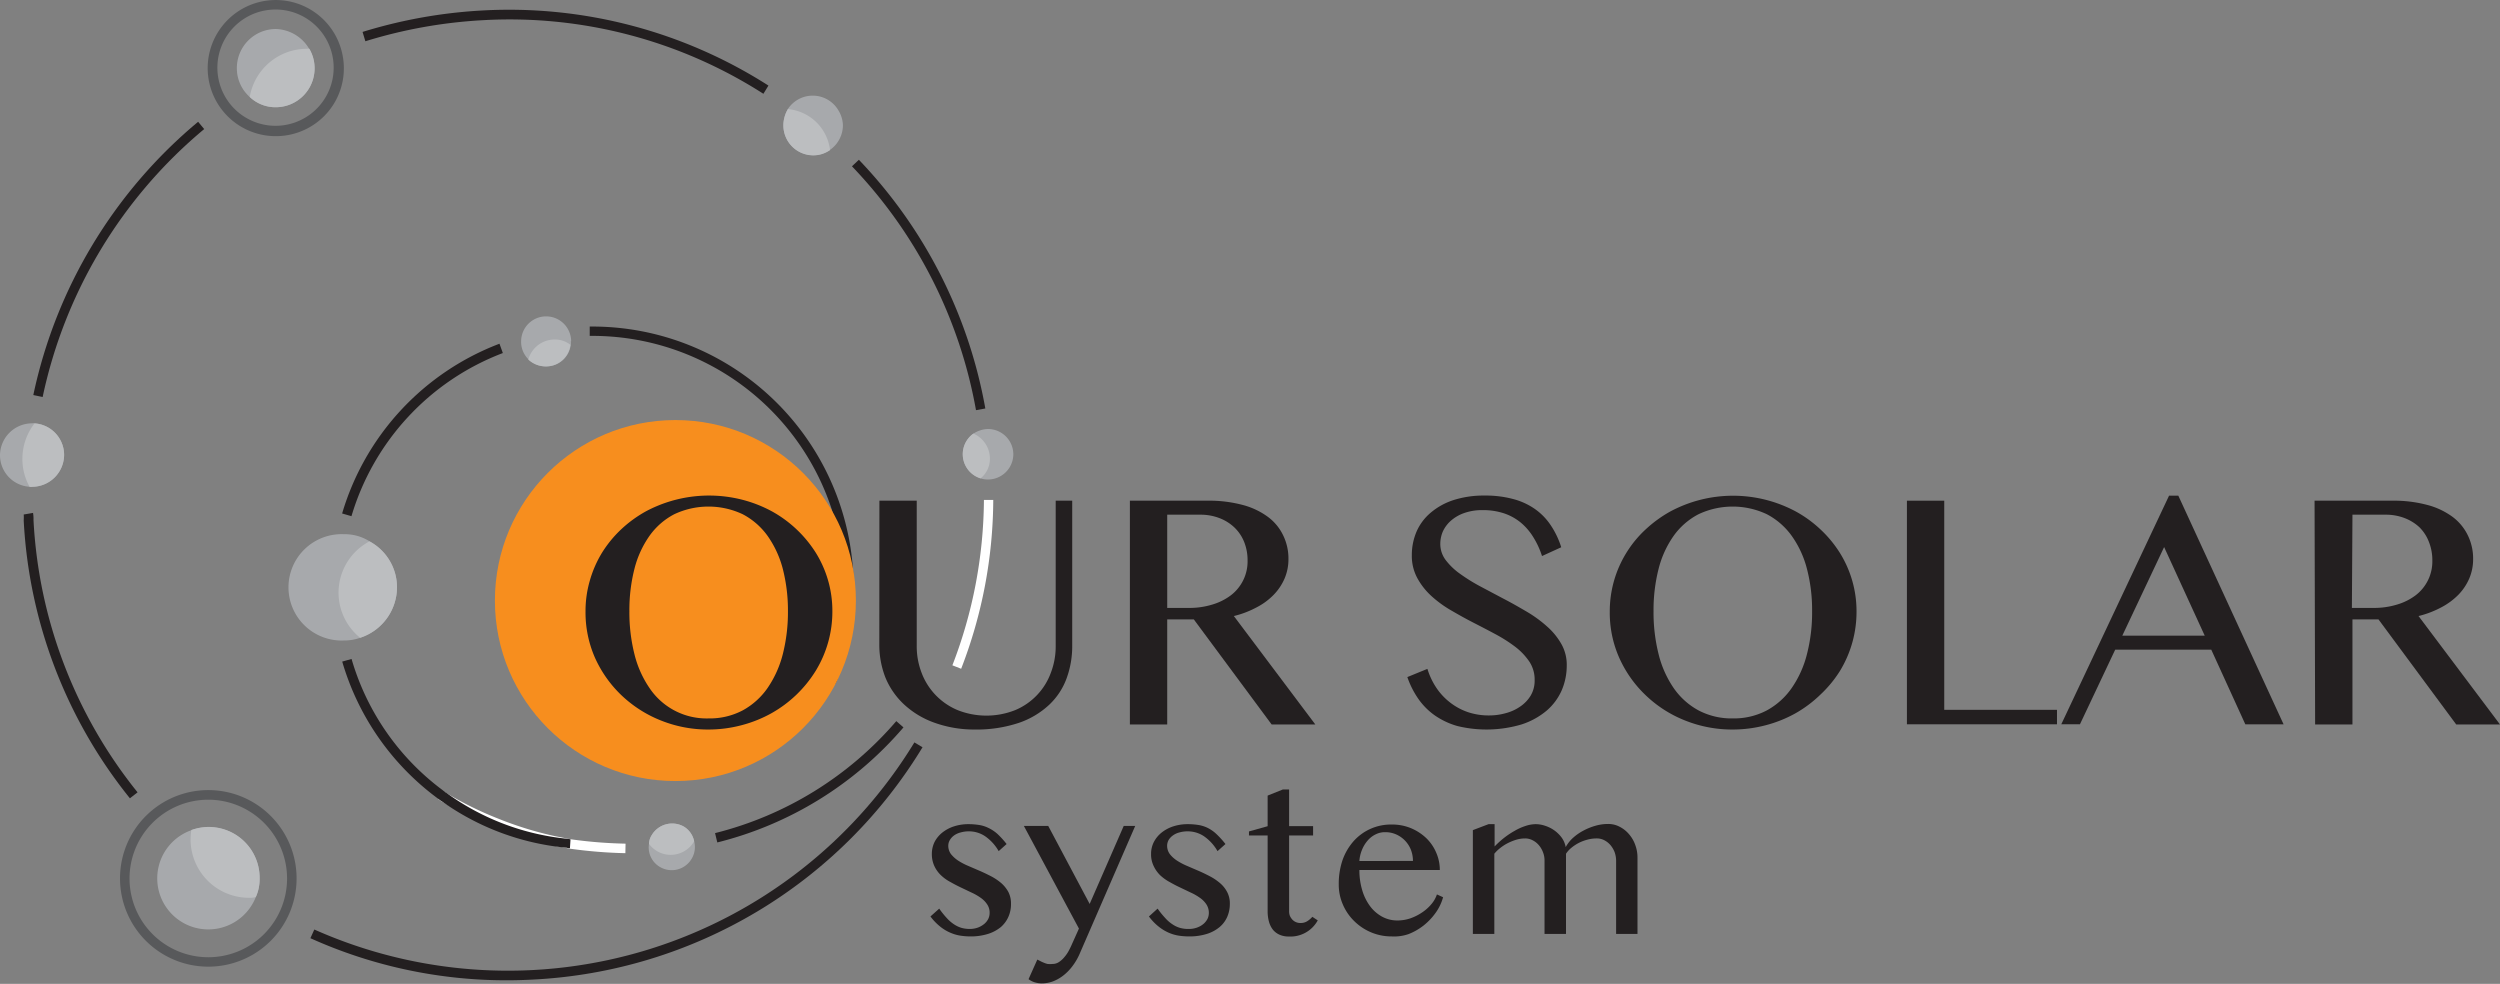 <svg id="Layer_1" data-name="Layer 1" xmlns="http://www.w3.org/2000/svg" viewBox="0 0 267.88 105.42"><rect x="0" y="0" width="267.88" height="105.42" fill="#808080" stroke="none"/><defs><style>.cls-1{fill:#fff;}.cls-2{fill:#231f20;}.cls-3{fill:#a7a9ac;}.cls-4{fill:#f78e1e;}.cls-5{fill:#58595b;}.cls-6{fill:#bcbec0;}</style></defs><title>our-solar-logo</title><path class="cls-1" d="M256.92,207.24l-.94-.37a50,50,0,0,0,3.38-17.72h1A50.66,50.66,0,0,1,256.92,207.24Z" transform="translate(-153.93 -135.58)"/><path class="cls-2" d="M208.27,240.62a51.07,51.07,0,0,1-21.08-4.51l.42-.93a51,51,0,0,0,64.3-20.05l.87.52a51.87,51.87,0,0,1-41.68,24.89C210.15,240.59,209.21,240.62,208.27,240.62Z" transform="translate(-153.93 -135.58)"/><path class="cls-2" d="M167.85,221.12a51.72,51.72,0,0,1-11.38-29.78,4.22,4.22,0,0,0,0-.63l1-.17a4,4,0,0,1,.05.77,50.68,50.68,0,0,0,11.15,29.17Z" transform="translate(-153.93 -135.58)"/><path class="cls-2" d="M258.51,179.53a50.63,50.63,0,0,0-13.29-26.13l.74-.7a51.62,51.62,0,0,1,13.55,26.65Z" transform="translate(-153.93 -135.58)"/><path class="cls-2" d="M235.73,145.63a50.39,50.39,0,0,0-30-7.89A52.13,52.13,0,0,0,193.08,140l-.3-1a53.23,53.23,0,0,1,12.89-2.3,51.59,51.59,0,0,1,30.6,8.05Z" transform="translate(-153.93 -135.58)"/><path class="cls-2" d="M158.5,178.12l-1-.21a52.13,52.13,0,0,1,17.66-29.28l.65.78A51.16,51.16,0,0,0,158.5,178.12Z" transform="translate(-153.93 -135.58)"/><path class="cls-1" d="M220.94,227a50.36,50.36,0,0,1-6-.49l-1-.2c-.22,0-.46-.08-.7-.14a40.7,40.7,0,0,1-12-4.73,1.61,1.61,0,0,1-.33-.23l.47-.92.16.13a1.11,1.11,0,0,0,.18.12,37.59,37.59,0,0,0,5.7,2.8,38,38,0,0,0,6,1.84l.67.13,1,.2a48.76,48.76,0,0,0,5.87.47Z" transform="translate(-153.93 -135.58)"/><path class="cls-2" d="M230.79,225.85l-.24-1a37.63,37.63,0,0,0,19.42-12l.77.67A38.55,38.55,0,0,1,230.79,225.85Z" transform="translate(-153.93 -135.58)"/><path class="cls-2" d="M215,226.47a.91.91,0,0,1-.33-.05,27.35,27.35,0,0,1-13.43-5,1.17,1.17,0,0,1-.29-.2l-.12-.09a27.92,27.92,0,0,1-10.23-14.66l1-.28a26.85,26.85,0,0,0,9.86,14.13.92.92,0,0,1,.14.11,1.11,1.11,0,0,0,.18.12,26.45,26.45,0,0,0,13.08,4.92l.2.05Z" transform="translate(-153.93 -135.58)"/><path class="cls-2" d="M191.59,190.89l-1-.29a27.92,27.92,0,0,1,16.86-18.19l.36,1A26.89,26.89,0,0,0,191.59,190.89Z" transform="translate(-153.93 -135.58)"/><path class="cls-2" d="M243.43,208.83l-.87-.54a2.42,2.42,0,0,0,.34-.86,23.78,23.78,0,0,0,1.21-4.8,2,2,0,0,0,.06-.46,2.8,2.8,0,0,1,0-.4,21.44,21.44,0,0,0,.19-4.61,27,27,0,0,0-27-25.59h-.24v-1h.24a28,28,0,0,1,28,26.54,22.85,22.85,0,0,1-.21,4.83,2.26,2.26,0,0,0,0,.27,3.11,3.11,0,0,1-.08.64,23.93,23.93,0,0,1-1.24,4.88A3.34,3.34,0,0,1,243.43,208.83Z" transform="translate(-153.93 -135.58)"/><path class="cls-3" d="M187.64,142.88a4.17,4.17,0,0,1-4.14,4.19,4,4,0,0,1-2.81-1.1,4.09,4.09,0,0,1-1.38-3.09,4.18,4.18,0,0,1,4.19-4.19,4.28,4.28,0,0,1,4.14,4.19Z" transform="translate(-153.93 -135.58)"/><path class="cls-3" d="M181.75,229.7a4.65,4.65,0,0,1-.41,2,5.47,5.47,0,1,1-6.91-7.16,5.45,5.45,0,0,1,7.32,5.16Z" transform="translate(-153.93 -135.58)"/><path class="cls-3" d="M196.47,198.51a5.71,5.71,0,0,1-3.95,5.41,5.09,5.09,0,0,1-1.74.29,5.7,5.7,0,1,1,0-11.39,5,5,0,0,1,2.76.77A5.59,5.59,0,0,1,196.47,198.51Z" transform="translate(-153.93 -135.58)"/><path class="cls-3" d="M215.09,172.16a1.2,1.2,0,0,1,0,.37,2.63,2.63,0,0,1-2.64,2.31,2.63,2.63,0,0,1-2.68-2.68,2.68,2.68,0,0,1,5.36,0Z" transform="translate(-153.93 -135.58)"/><path class="cls-3" d="M262.51,184.24a2.72,2.72,0,0,1-2.72,2.72,2.45,2.45,0,0,1-.78-.12,2.71,2.71,0,0,1-.77-4.8,3,3,0,0,1,1.55-.49A2.72,2.72,0,0,1,262.51,184.24Z" transform="translate(-153.93 -135.58)"/><path class="cls-3" d="M228.07,227.55a2.48,2.48,0,0,1-3.42.93,2.42,2.42,0,0,1-1.18-2.48,1.85,1.85,0,0,1,.29-.93,2.55,2.55,0,0,1,3.41-.94,2.38,2.38,0,0,1,1.14,1.59A2.45,2.45,0,0,1,228.07,227.55Z" transform="translate(-153.93 -135.58)"/><path class="cls-3" d="M160.8,184.32a3.44,3.44,0,0,1-3.41,3.42.75.75,0,0,1-.29,0,3.39,3.39,0,0,1-3.17-3.38,3.45,3.45,0,0,1,3.46-3.42.51.51,0,0,1,.24,0A3.39,3.39,0,0,1,160.8,184.32Z" transform="translate(-153.93 -135.58)"/><path class="cls-3" d="M244.25,149a3.24,3.24,0,0,1-1.38,2.64,3.1,3.1,0,0,1-1.79.57,3.21,3.21,0,0,1-3.21-3.21,3.47,3.47,0,0,1,.49-1.75l0,0a3.19,3.19,0,0,1,5.41.16A3.21,3.21,0,0,1,244.25,149Z" transform="translate(-153.93 -135.58)"/><circle class="cls-4" cx="72.37" cy="64.35" r="19.34"/><path class="cls-5" d="M176.26,239.16a9.46,9.46,0,1,1,9.45-9.45A9.46,9.46,0,0,1,176.26,239.16Zm0-17.89a8.44,8.44,0,1,0,8.43,8.44A8.45,8.45,0,0,0,176.26,221.27Z" transform="translate(-153.93 -135.58)"/><path class="cls-5" d="M183.46,150.17a7.29,7.29,0,0,1-6.1-11.26,7.29,7.29,0,0,1,13.25,2.45,7.27,7.27,0,0,1-1,5.49,7.3,7.3,0,0,1-6.13,3.32Zm0-13.57a6.58,6.58,0,0,0-1.32.14,6.23,6.23,0,1,0,1.32-.14Z" transform="translate(-153.93 -135.58)"/><path class="cls-2" d="M229.86,213.75a13.51,13.51,0,0,1-5.19-1,13.17,13.17,0,0,1-4.2-2.72,12.8,12.8,0,0,1-2.8-4,12.06,12.06,0,0,1-1-4.93,11.69,11.69,0,0,1,.46-3.3,12,12,0,0,1,1.31-3,12.53,12.53,0,0,1,2.05-2.5,13.22,13.22,0,0,1,2.67-1.94,14.39,14.39,0,0,1,10.28-1.24,14,14,0,0,1,3.18,1.24,13,13,0,0,1,4.72,4.44,11.8,11.8,0,0,1,1.78,6.27,12.15,12.15,0,0,1-1.78,6.38A13.12,13.12,0,0,1,236.6,212a13.66,13.66,0,0,1-3.18,1.28A13.84,13.84,0,0,1,229.86,213.75Zm0-1.19a7.57,7.57,0,0,0,3.65-.86,7.78,7.78,0,0,0,2.66-2.39,11.35,11.35,0,0,0,1.64-3.64,18.33,18.33,0,0,0,.55-4.59,17.93,17.93,0,0,0-.55-4.54,10.85,10.85,0,0,0-1.64-3.55,7.64,7.64,0,0,0-2.66-2.31,8.6,8.6,0,0,0-7.33,0,7.53,7.53,0,0,0-2.65,2.31,10.63,10.63,0,0,0-1.62,3.55,17.94,17.94,0,0,0-.54,4.54,18.35,18.35,0,0,0,.54,4.59,11.11,11.11,0,0,0,1.62,3.64,7.36,7.36,0,0,0,6.33,3.25Z" transform="translate(-153.93 -135.58)"/><path class="cls-2" d="M248.16,189.23h4v15.56a7.87,7.87,0,0,0,.52,2.88,7,7,0,0,0,3.86,4,8.36,8.36,0,0,0,6.17,0,6.89,6.89,0,0,0,3.82-4,7.87,7.87,0,0,0,.52-2.88V189.23h1.77v15.56a10,10,0,0,1-.6,3.47,7.34,7.34,0,0,1-1.87,2.84,9,9,0,0,1-3.26,1.94,14.31,14.31,0,0,1-4.77.71A12.57,12.57,0,0,1,254,213a9.42,9.42,0,0,1-3.2-1.94,8.19,8.19,0,0,1-2-2.89,9.62,9.62,0,0,1-.65-3.53Z" transform="translate(-153.93 -135.58)"/><path class="cls-2" d="M275,189.23h8.32a13.87,13.87,0,0,1,3.78.46,7.94,7.94,0,0,1,2.71,1.29,5.32,5.32,0,0,1,1.63,2,5.65,5.65,0,0,1,.55,2.5,5.25,5.25,0,0,1-.42,2.1,5.76,5.76,0,0,1-1.19,1.76,7.07,7.07,0,0,1-1.86,1.35,10.21,10.21,0,0,1-2.38.9l8.73,11.62h-4.68l-8.34-11.26H279v11.26h-4Zm4,11.49h2.33a8.3,8.3,0,0,0,2.5-.36,6.24,6.24,0,0,0,2-1,4.57,4.57,0,0,0,1.78-3.72,5.29,5.29,0,0,0-.37-2,4.43,4.43,0,0,0-1.05-1.55,4.81,4.81,0,0,0-1.61-1,5.59,5.59,0,0,0-2-.36H279Z" transform="translate(-153.93 -135.58)"/><path class="cls-2" d="M313.54,212.24a6.56,6.56,0,0,0,1.76-.25,4.91,4.91,0,0,0,1.55-.72,3.78,3.78,0,0,0,1.11-1.18,3.14,3.14,0,0,0,.41-1.62,3.49,3.49,0,0,0-.57-2,6.86,6.86,0,0,0-1.49-1.57,16,16,0,0,0-2.11-1.35c-.78-.42-1.59-.84-2.41-1.26s-1.62-.87-2.41-1.33a12.1,12.1,0,0,1-2.11-1.55,7.41,7.41,0,0,1-1.49-1.92,5,5,0,0,1-.57-2.43,6.39,6.39,0,0,1,.52-2.55,5.54,5.54,0,0,1,1.51-2,7.21,7.21,0,0,1,2.45-1.35,10.62,10.62,0,0,1,3.33-.48,11.32,11.32,0,0,1,3,.36,7.31,7.31,0,0,1,2.35,1.06,6.58,6.58,0,0,1,1.71,1.74,9.06,9.06,0,0,1,1.14,2.38l-2.06.94a9,9,0,0,0-.92-2,6.37,6.37,0,0,0-1.34-1.57,5.62,5.62,0,0,0-1.8-1,7.12,7.12,0,0,0-2.3-.35,5.73,5.73,0,0,0-2,.32,4.29,4.29,0,0,0-1.42.83,3.44,3.44,0,0,0-.85,1.15,3.38,3.38,0,0,0-.27,1.31,2.87,2.87,0,0,0,.57,1.73,7,7,0,0,0,1.54,1.48,18.88,18.88,0,0,0,2.17,1.35l2.49,1.32c.85.44,1.67.91,2.49,1.39a13.46,13.46,0,0,1,2.17,1.58,7.32,7.32,0,0,1,1.54,1.88,4.51,4.51,0,0,1,.58,2.29,6.72,6.72,0,0,1-.54,2.68,6.1,6.1,0,0,1-1.63,2.19,8,8,0,0,1-2.69,1.47,13.2,13.2,0,0,1-6.84.17,8.09,8.09,0,0,1-2.39-1.11,7.26,7.26,0,0,1-1.78-1.76,9.5,9.5,0,0,1-1.21-2.38l2.15-.88a7.67,7.67,0,0,0,1,2.09,6.72,6.72,0,0,0,1.49,1.56,6.56,6.56,0,0,0,1.89,1A7,7,0,0,0,313.54,212.24Z" transform="translate(-153.93 -135.58)"/><path class="cls-2" d="M339.61,213.75a13.56,13.56,0,0,1-5.2-1,13,13,0,0,1-4.19-2.72,12.64,12.64,0,0,1-2.8-4,11.9,11.9,0,0,1-1-4.93,11.92,11.92,0,0,1,1.77-6.27,11.87,11.87,0,0,1,2.05-2.5,13.44,13.44,0,0,1,2.66-1.94,14.23,14.23,0,0,1,13.46,0,12.88,12.88,0,0,1,2.66,1.94,12.58,12.58,0,0,1,2.06,2.5,11.8,11.8,0,0,1,1.78,6.27,12.15,12.15,0,0,1-1.78,6.38A12.71,12.71,0,0,1,349,210a13.1,13.1,0,0,1-2.66,2,13.58,13.58,0,0,1-3.17,1.28A13.89,13.89,0,0,1,339.61,213.75Zm0-1.19a7.56,7.56,0,0,0,3.64-.86,7.78,7.78,0,0,0,2.66-2.39,11.14,11.14,0,0,0,1.64-3.64,17.88,17.88,0,0,0,.55-4.59,17.49,17.49,0,0,0-.55-4.54,10.65,10.65,0,0,0-1.64-3.55,7.64,7.64,0,0,0-2.66-2.31,8.58,8.58,0,0,0-7.32,0,7.56,7.56,0,0,0-2.66,2.31,10.63,10.63,0,0,0-1.62,3.55,17.94,17.94,0,0,0-.54,4.54,18.35,18.35,0,0,0,.54,4.59,11.11,11.11,0,0,0,1.62,3.64,7.69,7.69,0,0,0,2.66,2.39A7.61,7.61,0,0,0,339.61,212.56Z" transform="translate(-153.93 -135.58)"/><path class="cls-2" d="M358.26,189.23h4v22.41h12.08v1.55H358.26Z" transform="translate(-153.93 -135.58)"/><path class="cls-2" d="M387.34,188.69l11.28,24.5h-4.1l-3.65-8H380.58l-3.78,8h-2l11.55-24.5Zm-6,15h8.83l-4.35-9.49Z" transform="translate(-153.93 -135.58)"/><path class="cls-2" d="M401.94,189.23h8.32a13.87,13.87,0,0,1,3.78.46,8,8,0,0,1,2.71,1.29,5.42,5.42,0,0,1,1.63,2,5.65,5.65,0,0,1,.55,2.5,5.25,5.25,0,0,1-.42,2.1,5.76,5.76,0,0,1-1.19,1.76,7.41,7.41,0,0,1-1.86,1.35,10.38,10.38,0,0,1-2.38.9l8.73,11.62h-4.69l-8.33-11.26H406v11.26h-4Zm4,11.49h2.33a8.37,8.37,0,0,0,2.51-.36,6.24,6.24,0,0,0,2-1,4.57,4.57,0,0,0,1.78-3.72,5.29,5.29,0,0,0-.37-2,4.43,4.43,0,0,0-1-1.55,4.92,4.92,0,0,0-1.61-1,5.59,5.59,0,0,0-2-.36H406Z" transform="translate(-153.93 -135.58)"/><path class="cls-2" d="M257.83,235.12a2.63,2.63,0,0,0,.86-.14,2.35,2.35,0,0,0,.68-.38,1.68,1.68,0,0,0,.45-.55,1.46,1.46,0,0,0,.15-.64,1.58,1.58,0,0,0-.26-.92,2.62,2.62,0,0,0-.7-.71,5.84,5.84,0,0,0-1-.57l-1.13-.54c-.38-.18-.76-.38-1.13-.59a4.51,4.51,0,0,1-1-.72,3.24,3.24,0,0,1-.71-1,3,3,0,0,1-.26-1.28,2.9,2.9,0,0,1,.29-1.28,3.14,3.14,0,0,1,.82-1,4,4,0,0,1,1.25-.67,5,5,0,0,1,1.58-.24,7.06,7.06,0,0,1,1.07.08,3.47,3.47,0,0,1,1,.3,4.17,4.17,0,0,1,1,.65,9.4,9.4,0,0,1,1,1.1l-.85.76a4.87,4.87,0,0,0-1.46-1.6,3.1,3.1,0,0,0-1.72-.52,3.16,3.16,0,0,0-.9.12,2.05,2.05,0,0,0-.7.32,1.61,1.61,0,0,0-.45.49,1.19,1.19,0,0,0-.17.6,1.5,1.5,0,0,0,.29.91,3.41,3.41,0,0,0,.76.69,6.84,6.84,0,0,0,1.08.57l1.23.53c.42.18.83.38,1.24.59a6,6,0,0,1,1.08.73,3.5,3.5,0,0,1,.76.95,2.7,2.7,0,0,1,.28,1.27,3.32,3.32,0,0,1-.27,1.37,3.12,3.12,0,0,1-.81,1.11,4.12,4.12,0,0,1-1.38.74,6.22,6.22,0,0,1-1.94.27,7.4,7.4,0,0,1-1-.08,4.39,4.39,0,0,1-1.08-.31,4.61,4.61,0,0,1-1.09-.65,5.89,5.89,0,0,1-1.06-1.1l.94-.84a9,9,0,0,0,.8,1,4,4,0,0,0,.78.68,3,3,0,0,0,.83.39A3.36,3.36,0,0,0,257.83,235.12Z" transform="translate(-153.93 -135.58)"/><path class="cls-2" d="M265.08,238.4l.3.15a3,3,0,0,0,.36.17,2.52,2.52,0,0,0,.44.15,2.73,2.73,0,0,0,.53,0,1.22,1.22,0,0,0,.68-.2,2.49,2.49,0,0,0,.57-.51,3.64,3.64,0,0,0,.47-.67c.13-.24.24-.46.33-.67l.78-1.74-5.9-11h2.61l4.44,8.36,3.65-8.36h1.23l-5.91,13.6a6.45,6.45,0,0,1-.85,1.47,5.24,5.24,0,0,1-1,1,4.24,4.24,0,0,1-1.12.61,3.42,3.42,0,0,1-1.12.19,2.66,2.66,0,0,1-.79-.12,2.14,2.14,0,0,1-.64-.33Z" transform="translate(-153.93 -135.58)"/><path class="cls-2" d="M281.32,235.12a2.57,2.57,0,0,0,.85-.14,2.28,2.28,0,0,0,.69-.38,1.82,1.82,0,0,0,.45-.55,1.46,1.46,0,0,0,.15-.64,1.65,1.65,0,0,0-.26-.92,2.62,2.62,0,0,0-.7-.71,5.84,5.84,0,0,0-1-.57l-1.13-.54c-.39-.18-.76-.38-1.13-.59a4.84,4.84,0,0,1-1-.72,3.39,3.39,0,0,1-.7-1,2.84,2.84,0,0,1-.27-1.28,2.77,2.77,0,0,1,.3-1.28,3.14,3.14,0,0,1,.82-1,3.93,3.93,0,0,1,1.25-.67,5,5,0,0,1,1.58-.24,7.16,7.16,0,0,1,1.07.08,3.57,3.57,0,0,1,1,.3,3.92,3.92,0,0,1,.95.65,9.4,9.4,0,0,1,1,1.1l-.85.76a4.87,4.87,0,0,0-1.46-1.6,3.13,3.13,0,0,0-1.73-.52,3.16,3.16,0,0,0-.9.12,2,2,0,0,0-.69.32,1.64,1.64,0,0,0-.46.49,1.28,1.28,0,0,0-.16.6,1.5,1.5,0,0,0,.29.91,3.2,3.2,0,0,0,.76.69,6.84,6.84,0,0,0,1.08.57l1.23.53c.42.18.83.38,1.23.59a5.67,5.67,0,0,1,1.08.73,3.16,3.16,0,0,1,.76.95,2.59,2.59,0,0,1,.29,1.27,3.49,3.49,0,0,1-.27,1.37,3,3,0,0,1-.82,1.11,4,4,0,0,1-1.37.74,6.27,6.27,0,0,1-1.94.27,7.65,7.65,0,0,1-1.05-.08,4.39,4.39,0,0,1-1.08-.31,4.77,4.77,0,0,1-1.08-.65,5.59,5.59,0,0,1-1.06-1.1l.93-.84a9,9,0,0,0,.81,1,3.73,3.73,0,0,0,.78.68,2.85,2.85,0,0,0,.83.39A3.31,3.31,0,0,0,281.32,235.12Z" transform="translate(-153.93 -135.58)"/><path class="cls-2" d="M291.4,220.17h.66v3.93h2.57v1h-2.57v8.14a1.33,1.33,0,0,0,.09.49,1.56,1.56,0,0,0,.26.39,1.16,1.16,0,0,0,.89.36,1.29,1.29,0,0,0,.7-.19,2.49,2.49,0,0,0,.55-.47l.58.38a3.34,3.34,0,0,1-3.11,1.73,2.38,2.38,0,0,1-1-.2,1.94,1.94,0,0,1-.71-.55,2.49,2.49,0,0,1-.41-.85,4.11,4.11,0,0,1-.14-1.09v-8.14h-2v-.43l2-.56v-3.28Z" transform="translate(-153.93 -135.58)"/><path class="cls-2" d="M303.05,235.92a5.62,5.62,0,0,1-2.21-.44,5.73,5.73,0,0,1-1.8-1.2,5.53,5.53,0,0,1-1.22-1.78,5.3,5.3,0,0,1-.44-2.17,7.87,7.87,0,0,1,.4-2.57,6.15,6.15,0,0,1,1.15-2,5.35,5.35,0,0,1,4.13-1.83,5.25,5.25,0,0,1,2.08.4,5.43,5.43,0,0,1,1.63,1.07,4.75,4.75,0,0,1,1.06,1.56,4.63,4.63,0,0,1,.38,1.84h-8.62a7.4,7.4,0,0,0,.3,2.15,5.41,5.41,0,0,0,.84,1.72,4,4,0,0,0,1.29,1.13,3.38,3.38,0,0,0,1.64.41,4.34,4.34,0,0,0,1.43-.24,5.45,5.45,0,0,0,1.25-.64,4.58,4.58,0,0,0,1-.91,3.16,3.16,0,0,0,.56-1l.66.3a5.24,5.24,0,0,1-.8,1.67,6.67,6.67,0,0,1-1.29,1.36,6.45,6.45,0,0,1-1.61.92A4.75,4.75,0,0,1,303.05,235.92Zm2.28-8.09a3.27,3.27,0,0,0-.23-1.22,3,3,0,0,0-1.59-1.63,2.84,2.84,0,0,0-1.17-.23,2.18,2.18,0,0,0-1,.23,2.61,2.61,0,0,0-.84.64,3.48,3.48,0,0,0-.62,1,3.76,3.76,0,0,0-.29,1.22Z" transform="translate(-153.93 -135.58)"/><path class="cls-2" d="M313.43,223.89h.65v2.39a9.85,9.85,0,0,1,1-.91,9,9,0,0,1,1.14-.76,5.87,5.87,0,0,1,1.18-.53,3.5,3.5,0,0,1,1.11-.19,3.21,3.21,0,0,1,1,.18,3.6,3.6,0,0,1,1,.51,3.51,3.51,0,0,1,.77.77,2.58,2.58,0,0,1,.42,1,3.67,3.67,0,0,1,.79-1,5.48,5.48,0,0,1,1.11-.77,6.57,6.57,0,0,1,1.29-.52,4.87,4.87,0,0,1,1.34-.19,2.59,2.59,0,0,1,1.23.29,3.23,3.23,0,0,1,1,.78,3.57,3.57,0,0,1,.68,1.15,3.86,3.86,0,0,1,.25,1.4v8.16H327.1v-7.84a2.82,2.82,0,0,0-.16-.92,2.73,2.73,0,0,0-.45-.76,2.2,2.2,0,0,0-.66-.52,1.71,1.71,0,0,0-.8-.19,3.7,3.7,0,0,0-1,.13,4.55,4.55,0,0,0-.93.35,4.44,4.44,0,0,0-.8.53,2.76,2.76,0,0,0-.57.63v8.59h-2.3v-7.84a2.39,2.39,0,0,0-.17-.92,2.51,2.51,0,0,0-.45-.76,2.12,2.12,0,0,0-.67-.52,1.71,1.71,0,0,0-.8-.19,3.33,3.33,0,0,0-.91.13,5.38,5.38,0,0,0-.91.36,4.69,4.69,0,0,0-.83.53,3.8,3.8,0,0,0-.64.62v8.59h-2.3V224.53Z" transform="translate(-153.93 -135.58)"/><path class="cls-6" d="M260,184.73a2.69,2.69,0,0,1-1,2.11,2.71,2.71,0,0,1-.77-4.8A2.93,2.93,0,0,1,260,184.73Z" transform="translate(-153.93 -135.58)"/><path class="cls-6" d="M242.87,151.66a3.1,3.1,0,0,1-1.79.57,3.21,3.21,0,0,1-3.21-3.21,3.47,3.47,0,0,1,.49-1.75l0,0A5,5,0,0,1,242.87,151.66Z" transform="translate(-153.93 -135.58)"/><path class="cls-6" d="M215.05,172.53a2.63,2.63,0,0,1-2.64,2.31,2.75,2.75,0,0,1-1.87-.73,2.92,2.92,0,0,1,2.81-2.15A2.64,2.64,0,0,1,215.05,172.53Z" transform="translate(-153.93 -135.58)"/><path class="cls-6" d="M228.31,225.72a2.89,2.89,0,0,1-4.84.28,1.85,1.85,0,0,1,.29-.93,2.55,2.55,0,0,1,3.41-.94A2.38,2.38,0,0,1,228.31,225.72Z" transform="translate(-153.93 -135.58)"/><path class="cls-6" d="M196.47,198.51a5.71,5.71,0,0,1-3.95,5.41,6.21,6.21,0,0,1,1-10.33A5.59,5.59,0,0,1,196.47,198.51Z" transform="translate(-153.93 -135.58)"/><path class="cls-6" d="M181.75,229.7a4.65,4.65,0,0,1-.41,2,2.28,2.28,0,0,1-.73.08,6.26,6.26,0,0,1-6.26-6.26,7.93,7.93,0,0,1,.08-1,5.45,5.45,0,0,1,7.32,5.16Z" transform="translate(-153.93 -135.58)"/><path class="cls-6" d="M187.64,142.88a4.17,4.17,0,0,1-4.14,4.19,4,4,0,0,1-2.81-1.1,6.21,6.21,0,0,1,6.14-5.16.57.57,0,0,1,.25,0A4,4,0,0,1,187.64,142.88Z" transform="translate(-153.93 -135.58)"/><path class="cls-6" d="M160.8,184.32a3.44,3.44,0,0,1-3.41,3.42.75.75,0,0,1-.29,0,6.1,6.1,0,0,1-.77-3,6.2,6.2,0,0,1,1.3-3.79A3.39,3.39,0,0,1,160.8,184.32Z" transform="translate(-153.93 -135.58)"/></svg>